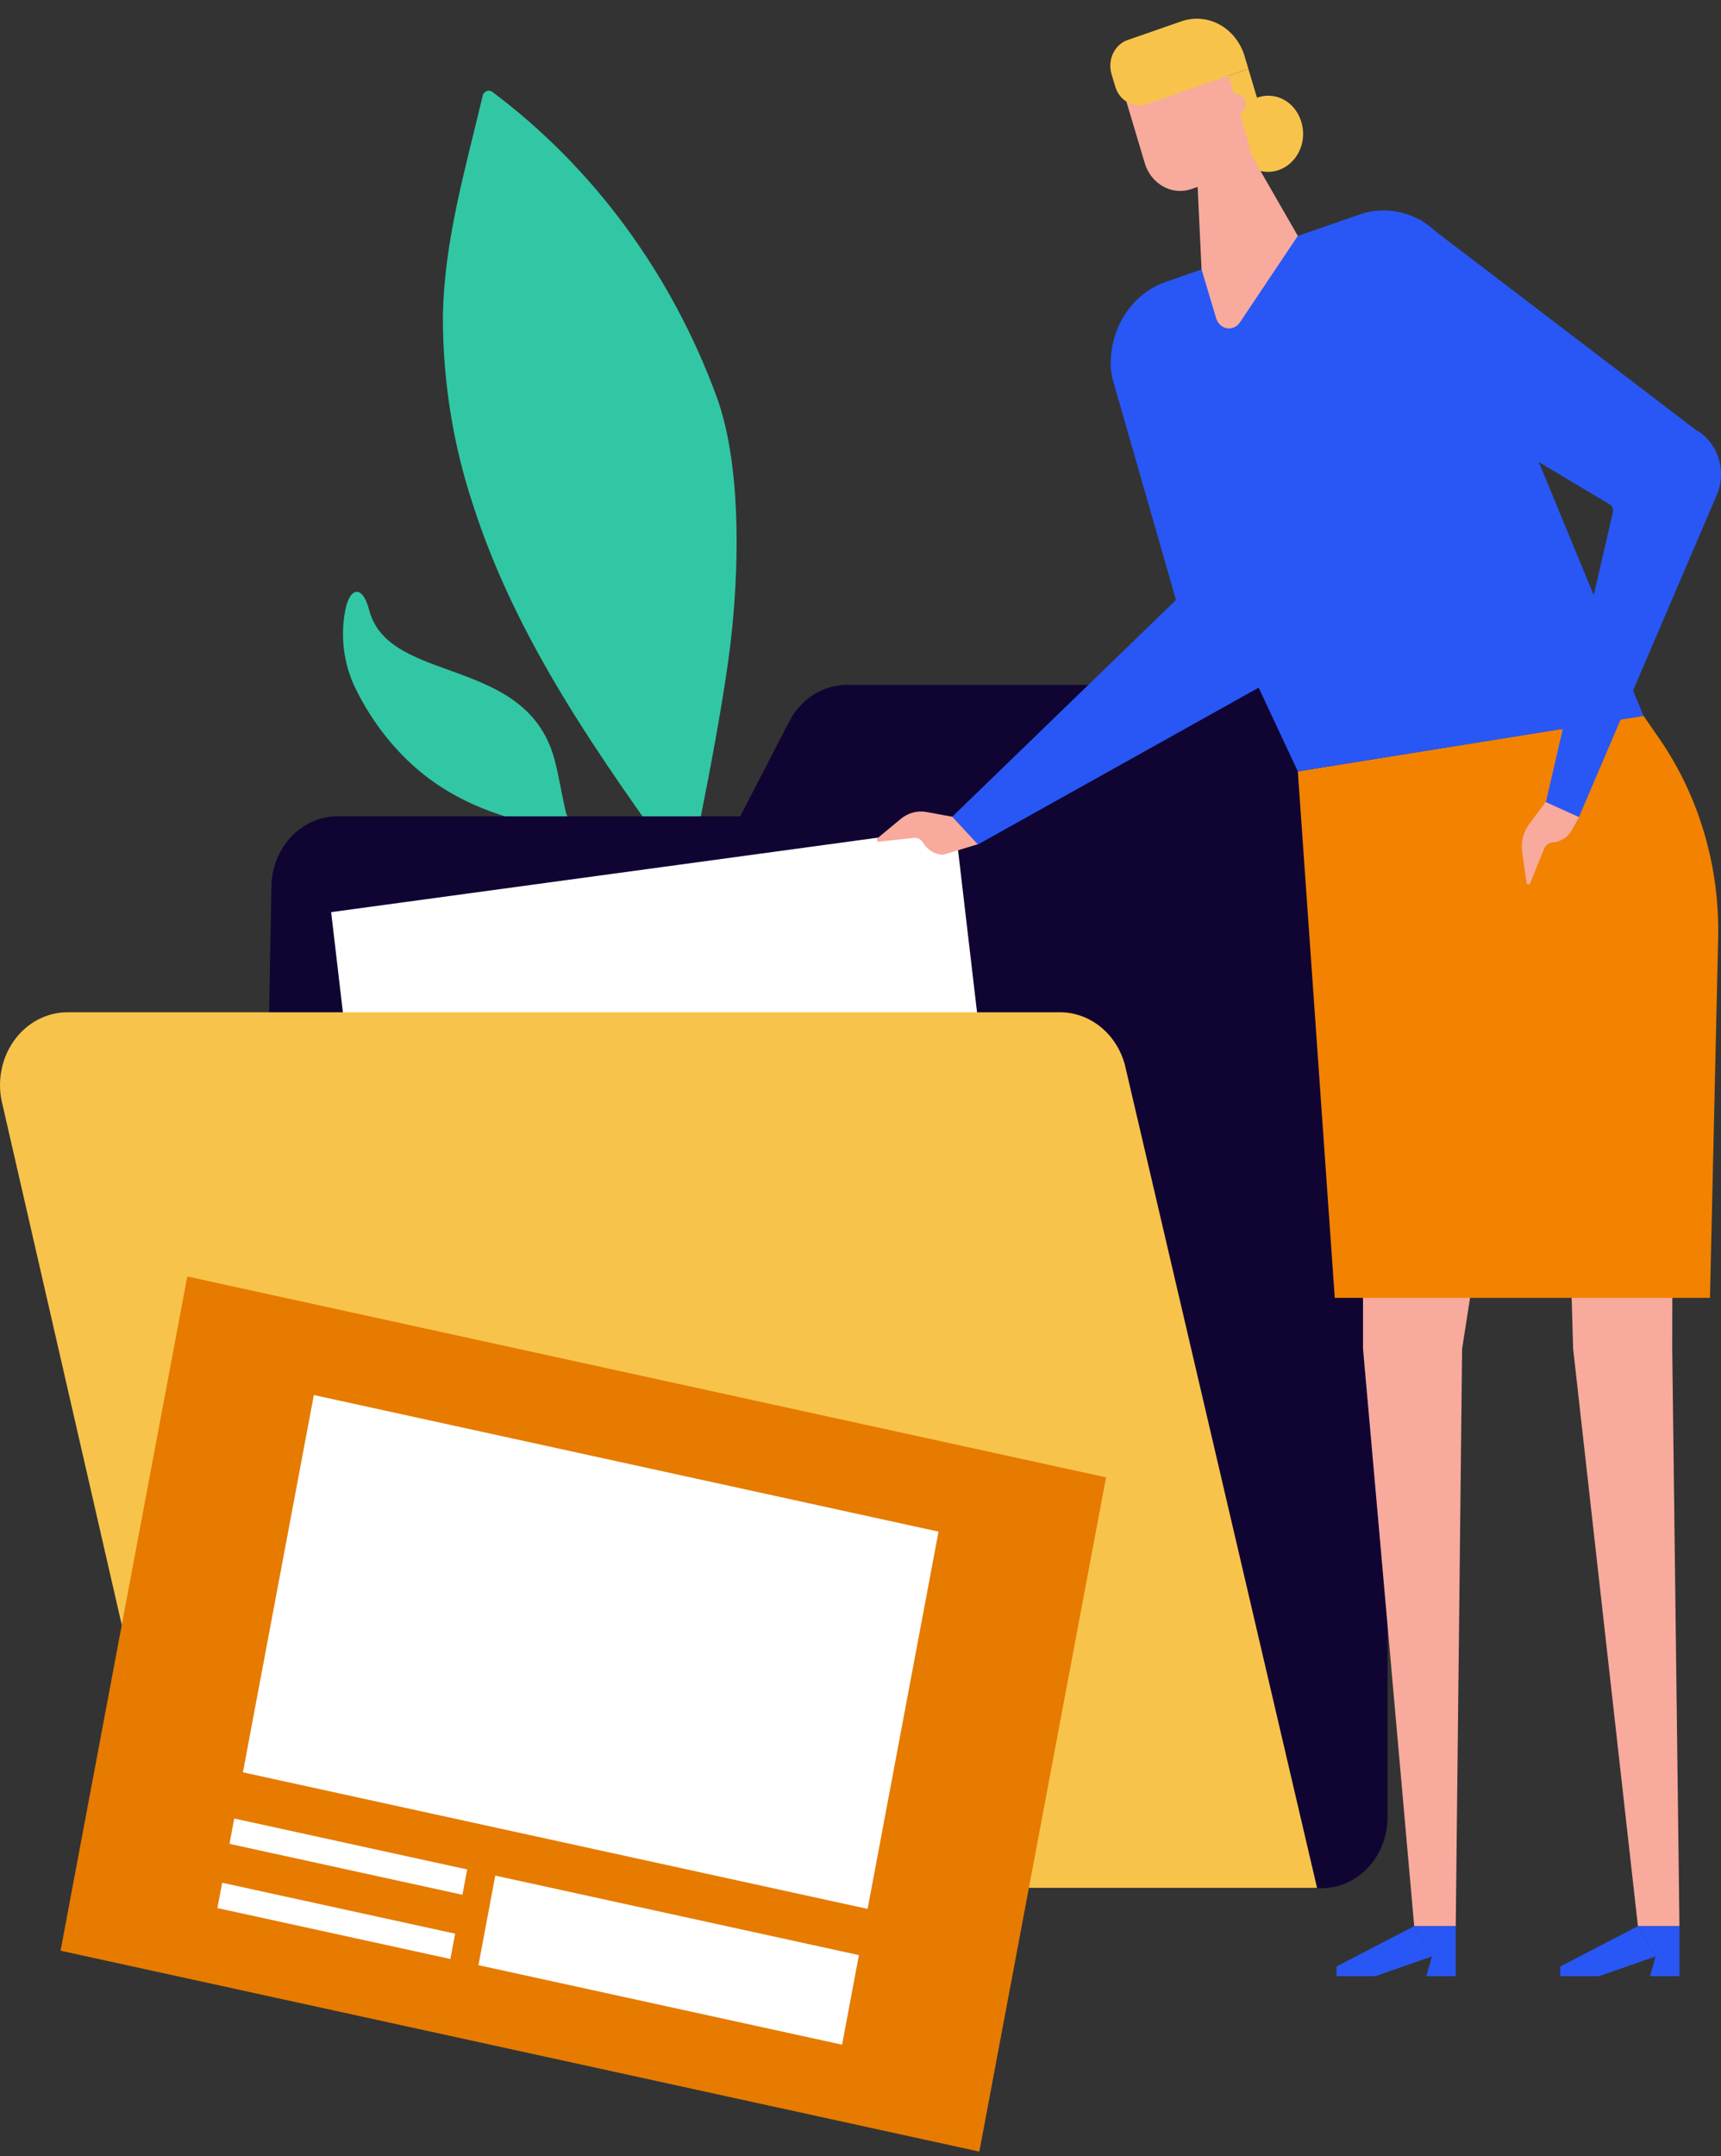 <svg width="230" height="288" viewBox="0 0 230 288" fill="none" xmlns="http://www.w3.org/2000/svg">
<rect x="0" y="0" width="230" height="288" fill="#333333" stroke="none"/>
<path d="M47.427 91.777C45.946 88.664 45.483 85.103 46.114 81.671C46.632 78.569 48.392 77.865 49.34 81.487C51.988 91.638 70.869 87.336 74.247 102.009C74.442 102.492 75.501 108.264 75.701 108.753C75.981 109.29 76.206 109.858 76.372 110.447C76.425 110.624 76.225 110.751 76.101 110.681V110.732C76.109 110.766 76.109 110.801 76.1 110.834C76.092 110.868 76.076 110.898 76.054 110.923C76.031 110.948 76.003 110.966 75.972 110.976C75.942 110.986 75.909 110.987 75.878 110.98C67.915 109.66 60.363 107.338 54.278 101.375C51.489 98.634 49.17 95.385 47.427 91.777Z" fill="#31C7A4"/>
<path d="M65.778 12.257C79.275 22.347 89.707 36.508 95.765 52.965C98.938 61.675 98.791 74.362 97.861 83.814C96.766 94.967 92.257 115.818 92.257 115.818C92.199 115.96 92.108 116.083 91.993 116.176C91.878 116.269 91.742 116.328 91.6 116.348C91.457 116.368 91.312 116.347 91.179 116.289C91.046 116.231 90.929 116.136 90.839 116.015C80.08 101.006 69.062 85.603 63.23 67.473C60.55 59.413 59.184 50.914 59.192 42.352C59.316 32.29 62.206 22.54 64.489 12.86C64.513 12.712 64.571 12.573 64.657 12.455C64.744 12.337 64.856 12.244 64.983 12.184C65.111 12.125 65.251 12.1 65.389 12.113C65.528 12.125 65.662 12.175 65.778 12.257Z" fill="#31C7A4"/>
<path d="M45.086 109.032H98.927L105.36 96.579C106.106 95.041 107.228 93.753 108.605 92.853C109.981 91.953 111.56 91.475 113.17 91.473H176.611C178.953 91.473 181.198 92.475 182.854 94.26C184.509 96.044 185.439 98.465 185.439 100.988V242.682C185.439 245.206 184.509 247.626 182.854 249.411C181.198 251.195 178.953 252.198 176.611 252.198H42.826C40.484 252.198 38.239 251.195 36.583 249.411C34.928 247.626 33.997 245.206 33.997 242.682L36.269 118.529C36.274 116.011 37.205 113.597 38.857 111.817C40.51 110.037 42.749 109.035 45.086 109.032Z" fill="#100532"/>
<path d="M44.256 121.827L127.675 110.469L139.623 212.414L56.205 223.773L44.256 121.827Z" fill="white"/>
<path d="M9.019 135.203H141.668C143.625 135.204 145.529 135.891 147.093 137.16C148.656 138.429 149.795 140.211 150.337 142.238L176.016 252.156H31.384C29.426 252.156 27.522 251.47 25.958 250.201C24.394 248.931 23.256 247.149 22.714 245.121L0.349 147.599C-0.036 146.152 -0.103 144.629 0.152 143.149C0.406 141.669 0.976 140.273 1.817 139.072C2.657 137.87 3.745 136.895 4.995 136.223C6.245 135.552 7.622 135.203 9.019 135.203Z" fill="#F8C34B"/>
<path d="M223.582 123.23L223.482 180.146L224.447 257.26H218.897L210.239 180.146L208.539 121.904H204.477L195.402 180.146L194.548 257.26H188.998L182.159 180.146V103.031L223.582 123.23Z" fill="#F8AA9D"/>
<path d="M178.617 263.942H183.808L191.365 261.309L188.999 257.262L178.617 262.648V263.942Z" fill="#2857F5"/>
<path d="M190.612 263.942H194.549V257.262H188.999L191.365 261.309L190.612 263.942Z" fill="#2857F5"/>
<path d="M208.517 263.942H213.708L221.265 261.309L218.899 257.262L208.517 262.648V263.942Z" fill="#2857F5"/>
<path d="M220.51 263.942H224.447V257.262H218.897L221.263 261.309L220.51 263.942Z" fill="#2857F5"/>
<path d="M228.527 173.348H178.382L173.444 103.021L219.646 95.606L221.747 98.638C227.09 106.365 229.862 115.807 229.616 125.44L228.527 173.348Z" fill="#F28200"/>
<path d="M130.673 112.799L127.271 109.075L157.164 80.135L148.53 50.078L159.883 51.854L177.911 86.434L130.673 112.799Z" fill="#2857F5"/>
<path d="M219.646 95.617L173.445 103.033L148.496 49.714C148.243 47.11 148.827 44.492 150.152 42.298C151.476 40.104 153.46 38.467 155.77 37.661L181.667 28.659C184.075 27.823 186.681 27.944 189.014 28.999C191.347 30.055 193.252 31.975 194.386 34.413L219.646 95.617Z" fill="#2857F5"/>
<path d="M211.006 109.144L206.586 107.184L215.52 68.55C215.602 68.305 215.591 68.034 215.49 67.797C215.389 67.559 215.205 67.374 214.978 67.282L178.782 45.669L189.741 29.289L226.626 57.411C227.35 57.808 227.994 58.355 228.521 59.02C229.048 59.686 229.449 60.457 229.699 61.29C229.95 62.123 230.045 63 229.98 63.873C229.916 64.745 229.692 65.596 229.322 66.375L211.006 109.144Z" fill="#2857F5"/>
<path d="M127.271 109.085L123.793 108.45C123.188 108.343 122.57 108.372 121.976 108.536C121.382 108.7 120.827 108.994 120.344 109.402L117.289 111.939C117.248 111.976 117.219 112.026 117.206 112.081C117.193 112.137 117.196 112.196 117.216 112.249C117.235 112.303 117.27 112.348 117.315 112.379C117.36 112.41 117.413 112.425 117.466 112.421L122.127 111.908C122.366 111.881 122.606 111.927 122.822 112.039C123.038 112.151 123.222 112.325 123.352 112.542C123.643 113.03 124.041 113.433 124.511 113.717C124.981 114 125.509 114.154 126.047 114.166L130.673 112.764L127.271 109.085Z" fill="#F8AA9D"/>
<path d="M173.863 16.129C174.187 17.078 174.24 18.11 174.016 19.093C173.792 20.075 173.301 20.962 172.606 21.642C171.91 22.321 171.043 22.761 170.114 22.904C169.185 23.048 168.237 22.89 167.393 22.449C166.548 22.009 165.845 21.306 165.373 20.431C164.901 19.557 164.683 18.551 164.746 17.541C164.809 16.532 165.15 15.566 165.726 14.768C166.301 13.969 167.085 13.374 167.977 13.059C168.551 12.843 169.158 12.752 169.764 12.79C170.371 12.827 170.964 12.993 171.511 13.279C172.057 13.564 172.546 13.962 172.95 14.451C173.354 14.941 173.664 15.511 173.863 16.129Z" fill="#F8C34B"/>
<path d="M168.922 16.179L163.342 18.117L161.256 11.137L166.835 9.199L168.922 16.179Z" fill="#F8C34B"/>
<path d="M166.422 13.482C166.503 13.749 166.508 14.035 166.438 14.305C166.368 14.574 166.225 14.816 166.027 14.998C165.83 15.18 165.587 15.294 165.328 15.327C165.07 15.36 164.809 15.31 164.577 15.182C164.346 15.055 164.155 14.856 164.028 14.612C163.901 14.367 163.845 14.087 163.866 13.808C163.887 13.529 163.985 13.262 164.146 13.043C164.308 12.824 164.526 12.661 164.774 12.575C165.104 12.461 165.463 12.493 165.771 12.663C166.08 12.833 166.314 13.127 166.422 13.482Z" fill="#F8AA9D"/>
<path d="M164.792 16.457L159.737 18.214L160.578 35.977L162.532 42.517C162.634 42.858 162.822 43.163 163.074 43.396C163.327 43.63 163.635 43.783 163.963 43.84C164.292 43.896 164.628 43.854 164.936 43.716C165.243 43.579 165.509 43.353 165.705 43.063L173.444 31.504L164.792 16.457Z" fill="#F8AA9D"/>
<path d="M162.874 5.684L149.558 10.308L152.987 21.78C153.392 23.135 154.28 24.261 155.455 24.91C156.63 25.56 157.997 25.679 159.254 25.243L165.158 23.192C165.862 22.948 166.448 22.411 166.785 21.702C167.123 20.992 167.185 20.167 166.958 19.408L162.857 5.689L162.874 5.684Z" fill="#F8AA9D"/>
<path d="M153.27 13.903L166.838 9.191L166.336 7.512C165.79 5.686 164.594 4.169 163.01 3.294C161.427 2.419 159.586 2.258 157.892 2.847L150.71 5.341C150.291 5.486 149.902 5.72 149.567 6.027C149.231 6.335 148.955 6.71 148.754 7.133C148.553 7.556 148.431 8.017 148.395 8.49C148.36 8.963 148.411 9.44 148.546 9.891L149.048 11.57C149.183 12.022 149.399 12.441 149.685 12.803C149.97 13.165 150.318 13.462 150.711 13.679C151.103 13.896 151.53 14.027 151.969 14.065C152.409 14.104 152.85 14.048 153.27 13.903Z" fill="#F8C34B"/>
<path d="M206.563 107.113L204.356 110.082C203.972 110.596 203.691 111.19 203.531 111.826C203.371 112.463 203.335 113.128 203.426 113.781L204.014 117.917C204.024 117.973 204.05 118.025 204.088 118.065C204.127 118.105 204.176 118.13 204.229 118.138C204.282 118.146 204.336 118.135 204.383 118.108C204.43 118.081 204.468 118.038 204.491 117.986L206.368 113.356C206.464 113.119 206.619 112.917 206.815 112.77C207.012 112.623 207.242 112.538 207.481 112.524C208.018 112.49 208.539 112.314 208.999 112.012C209.459 111.71 209.843 111.291 210.118 110.793L211.024 109.143L206.563 107.113Z" fill="#F8AA9D"/>
<path d="M25.028 170.49L147.817 197.32L130.88 287.371L8.091 260.541L25.028 170.49Z" fill="#E67B00"/>
<path d="M31.306 242.885L62.437 249.688L61.801 253.07L30.67 246.267L31.306 242.885Z" fill="white"/>
<path d="M29.693 251.463L60.824 258.266L60.188 261.648L29.057 254.845L29.693 251.463Z" fill="white"/>
<path d="M66.192 250.51L114.789 261.129L112.539 273.091L63.942 262.472L66.192 250.51Z" fill="white"/>
<path d="M41.943 186.325L125.427 204.566L115.949 254.957L32.465 236.716L41.943 186.325Z" fill="white"/>
</svg>

